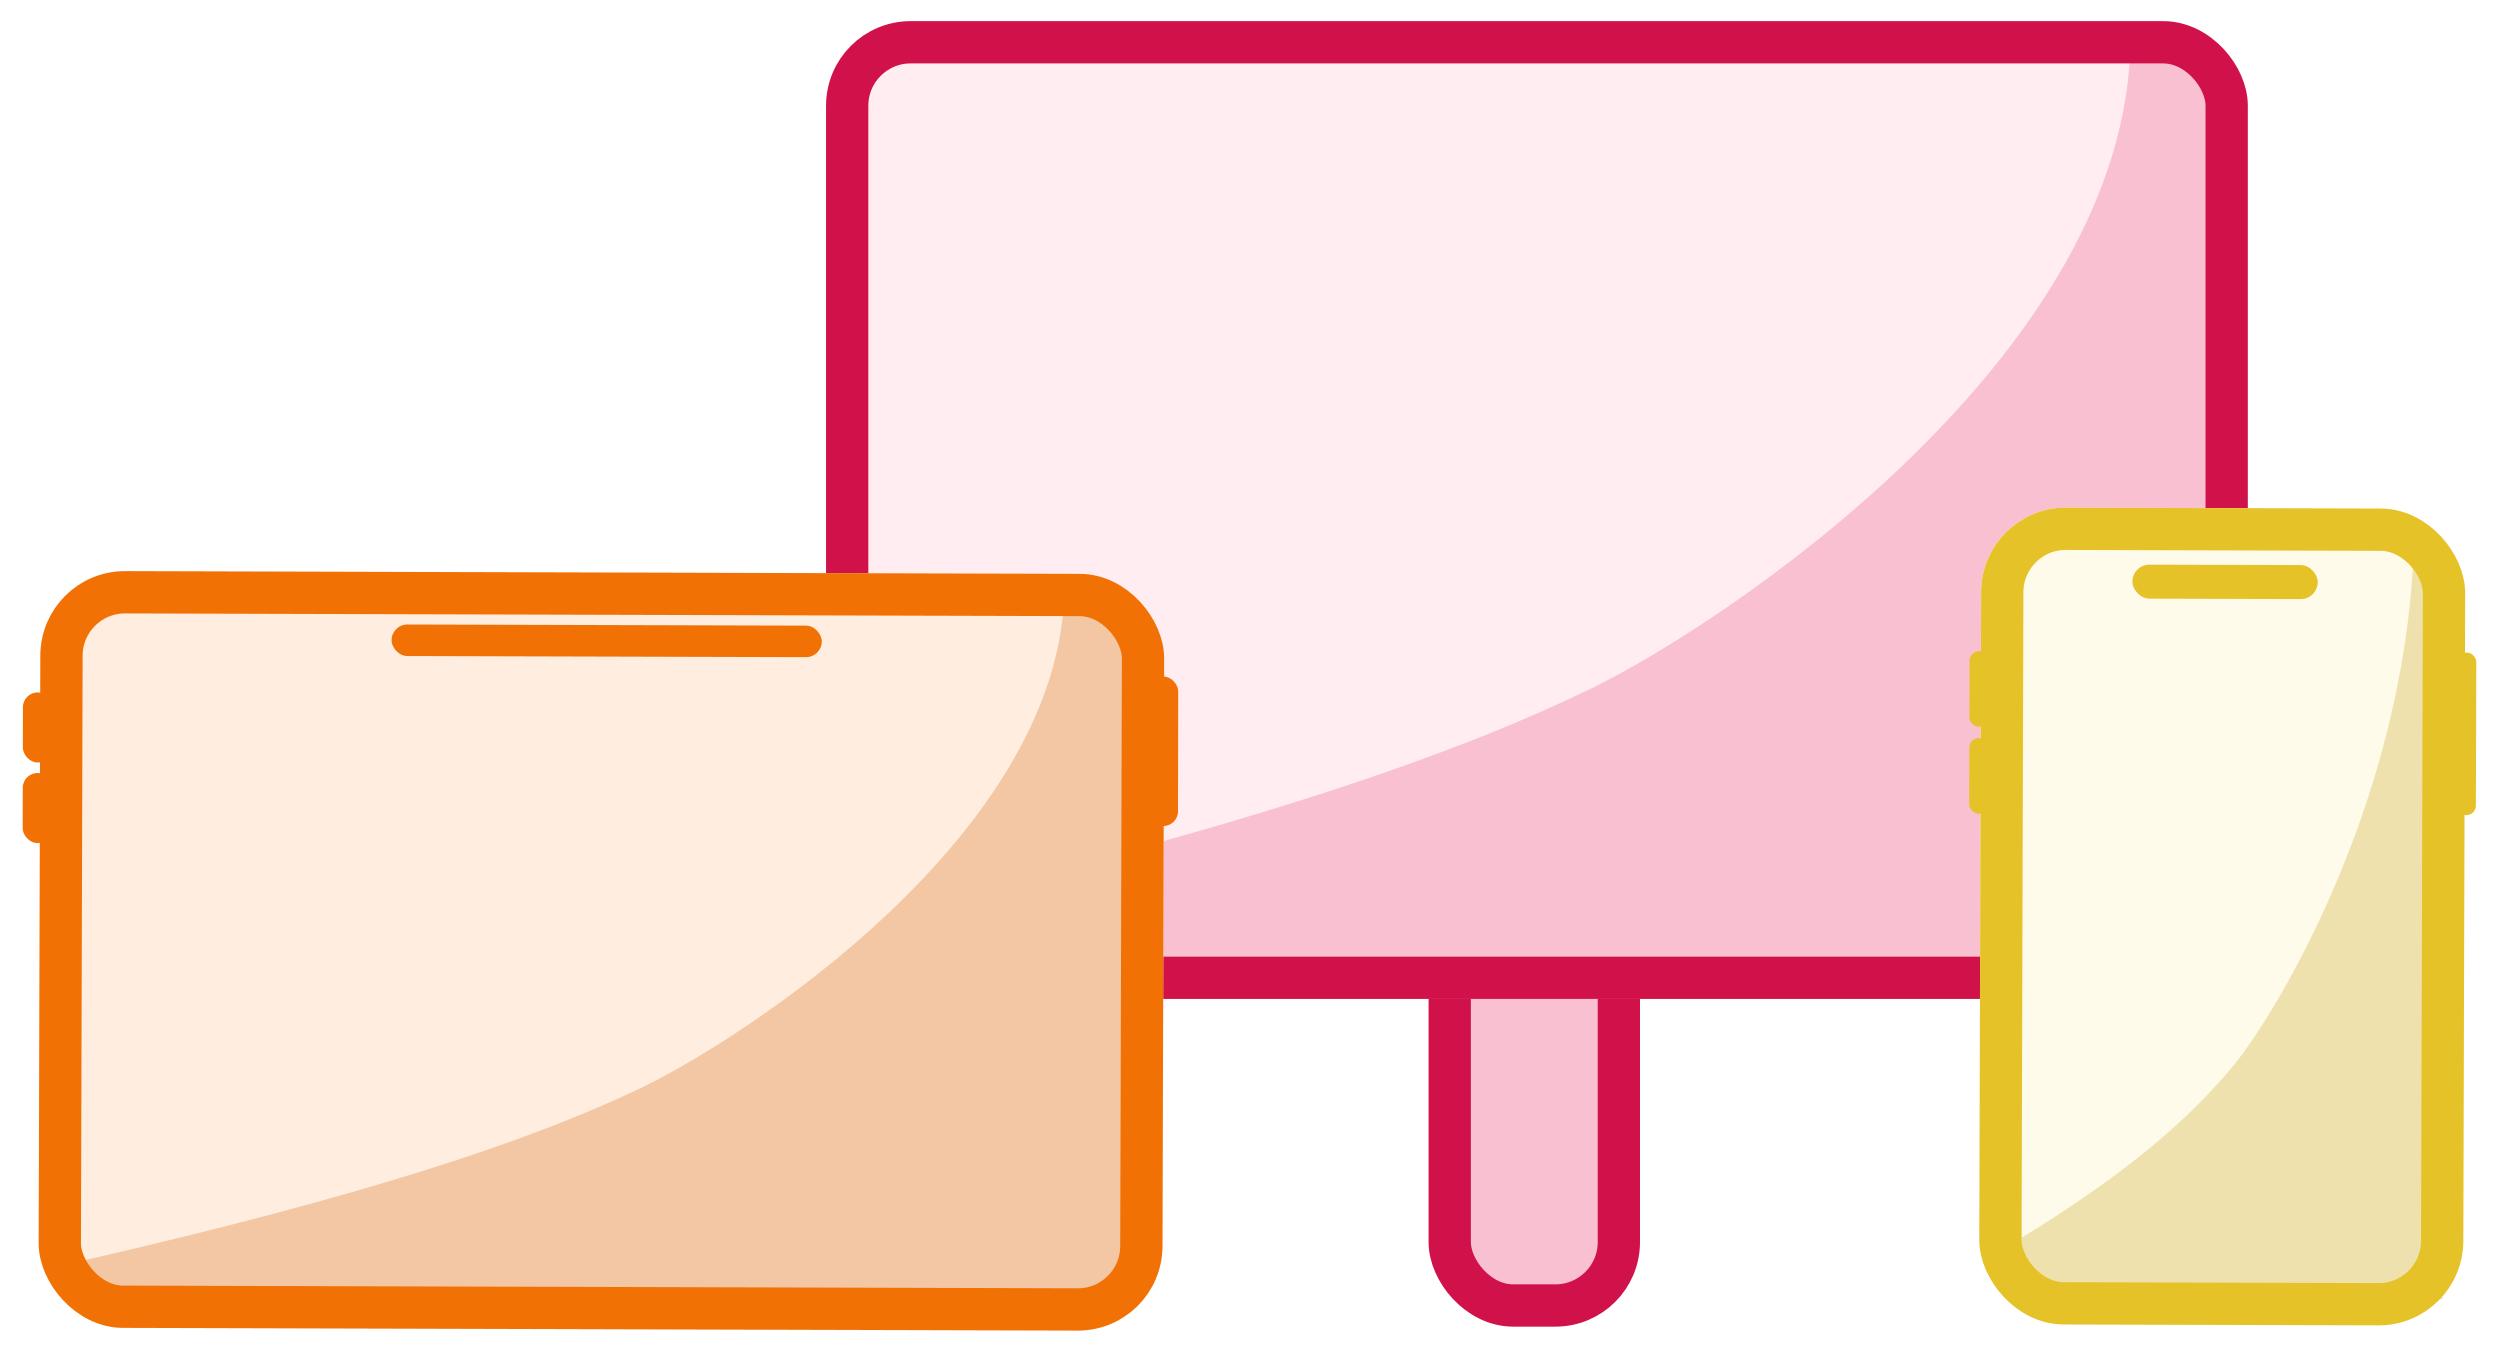 <svg width="473" height="256" viewBox="0 0 473 256" fill="none" xmlns="http://www.w3.org/2000/svg">
<g filter="url(#filter0_d_2_129)">
<rect x="274.288" y="160" width="32" height="83" rx="12" fill="#F9C0D1" stroke="#D11149" stroke-width="8"/>
<rect x="156.579" width="268.418" height="185" rx="16" fill="#FFEDF2"/>
<path d="M300.928 126.33C325.66 114.34 403.083 63.38 403.083 3L420.288 7.711V179.002L223.505 182C164.363 182 163.288 176.005 163.288 169.581C238.56 152.024 276.732 138.061 300.928 126.33Z" fill="#F9C0D1"/>
<rect x="160.288" y="4" width="261" height="177" rx="12" stroke="#D11149" stroke-width="8"/>
</g>
<g filter="url(#filter1_d_2_129)">
<rect x="374.874" y="92.006" width="91.579" height="154.54" rx="16" transform="rotate(0.163 374.874 92.006)" fill="#FFFBEA"/>
<path d="M422.509 197.673C430.765 187.68 456.643 145.183 456.787 94.743L462.499 98.695L462.092 241.786L396.62 244.104C376.945 244.048 376.602 239.039 376.617 233.673C401.7 219.077 414.432 207.449 422.509 197.673Z" fill="#EEE1AD"/>
<rect x="403.462" y="102.819" width="35.058" height="6.439" rx="3.22" transform="rotate(0.163 403.462 102.819)" fill="#E6C229"/>
<rect x="464.944" y="119.45" width="3.577" height="30.764" rx="1.789" transform="rotate(0.163 464.944 119.45)" fill="#E6C229"/>
<rect x="372.604" y="135.643" width="3.577" height="14.309" rx="1.789" transform="rotate(0.163 372.604 135.643)" fill="#E6C229"/>
<rect x="372.65" y="119.187" width="3.577" height="14.309" rx="1.789" transform="rotate(0.163 372.65 119.187)" fill="#E6C229"/>
<rect x="378.863" y="96.017" width="83.579" height="146.54" rx="12" transform="rotate(0.163 378.863 96.017)" stroke="#E6C229" stroke-width="8"/>
</g>
<g filter="url(#filter2_d_2_129)">
<rect x="7.679" y="104.014" width="212.627" height="143.173" rx="16" transform="rotate(0.163 7.679 104.014)" fill="#FFEEE0"/>
<path d="M120.715 202.105C140.208 192.881 201.257 153.616 201.39 106.886L214.921 110.57L214.544 243.137L59.656 245.016C13.107 244.884 12.274 240.241 12.288 235.27C71.571 221.851 101.646 211.13 120.715 202.105Z" fill="#F3C7A3"/>
<rect x="74.096" y="114.146" width="81.396" height="5.966" rx="2.983" transform="rotate(0.163 74.096 114.146)" fill="#F17105"/>
<rect width="5.587" height="13.256" rx="2.793" transform="matrix(1 0.004 -0.002 1 4.313 142.245)" fill="#F17105"/>
<rect width="5.587" height="13.256" rx="2.793" transform="matrix(1 0.004 -0.002 1 4.342 127)" fill="#F17105"/>
<rect width="5.587" height="28.272" rx="2.793" transform="matrix(1 0.004 -0.002 1 217.342 124)" fill="#F17105"/>
<rect x="11.667" y="108.026" width="204.627" height="135.173" rx="12" transform="rotate(0.163 11.667 108.026)" stroke="#F17105" stroke-width="8"/>
</g>
<defs>
<filter id="filter0_d_2_129" x="152.288" y="0" width="277" height="255" filterUnits="userSpaceOnUse" color-interpolation-filters="sRGB">
<feFlood flood-opacity="0" result="BackgroundImageFix"/>
<feColorMatrix in="SourceAlpha" type="matrix" values="0 0 0 0 0 0 0 0 0 0 0 0 0 0 0 0 0 0 127 0" result="hardAlpha"/>
<feOffset dy="4"/>
<feGaussianBlur stdDeviation="2"/>
<feComposite in2="hardAlpha" operator="out"/>
<feColorMatrix type="matrix" values="0 0 0 0 0 0 0 0 0 0 0 0 0 0 0 0 0 0 0.25 0"/>
<feBlend mode="normal" in2="BackgroundImageFix" result="effect1_dropShadow_2_129"/>
<feBlend mode="normal" in="SourceGraphic" in2="effect1_dropShadow_2_129" result="shape"/>
</filter>
<filter id="filter1_d_2_129" x="368.568" y="92.052" width="103.949" height="162.709" filterUnits="userSpaceOnUse" color-interpolation-filters="sRGB">
<feFlood flood-opacity="0" result="BackgroundImageFix"/>
<feColorMatrix in="SourceAlpha" type="matrix" values="0 0 0 0 0 0 0 0 0 0 0 0 0 0 0 0 0 0 127 0" result="hardAlpha"/>
<feOffset dy="4"/>
<feGaussianBlur stdDeviation="2"/>
<feComposite in2="hardAlpha" operator="out"/>
<feColorMatrix type="matrix" values="0 0 0 0 0 0 0 0 0 0 0 0 0 0 0 0 0 0 0.25 0"/>
<feBlend mode="normal" in2="BackgroundImageFix" result="effect1_dropShadow_2_129"/>
<feBlend mode="normal" in="SourceGraphic" in2="effect1_dropShadow_2_129" result="shape"/>
</filter>
<filter id="filter2_d_2_129" x="0.293" y="104.06" width="226.63" height="151.687" filterUnits="userSpaceOnUse" color-interpolation-filters="sRGB">
<feFlood flood-opacity="0" result="BackgroundImageFix"/>
<feColorMatrix in="SourceAlpha" type="matrix" values="0 0 0 0 0 0 0 0 0 0 0 0 0 0 0 0 0 0 127 0" result="hardAlpha"/>
<feOffset dy="4"/>
<feGaussianBlur stdDeviation="2"/>
<feComposite in2="hardAlpha" operator="out"/>
<feColorMatrix type="matrix" values="0 0 0 0 0 0 0 0 0 0 0 0 0 0 0 0 0 0 0.25 0"/>
<feBlend mode="normal" in2="BackgroundImageFix" result="effect1_dropShadow_2_129"/>
<feBlend mode="normal" in="SourceGraphic" in2="effect1_dropShadow_2_129" result="shape"/>
</filter>
</defs>
</svg>
